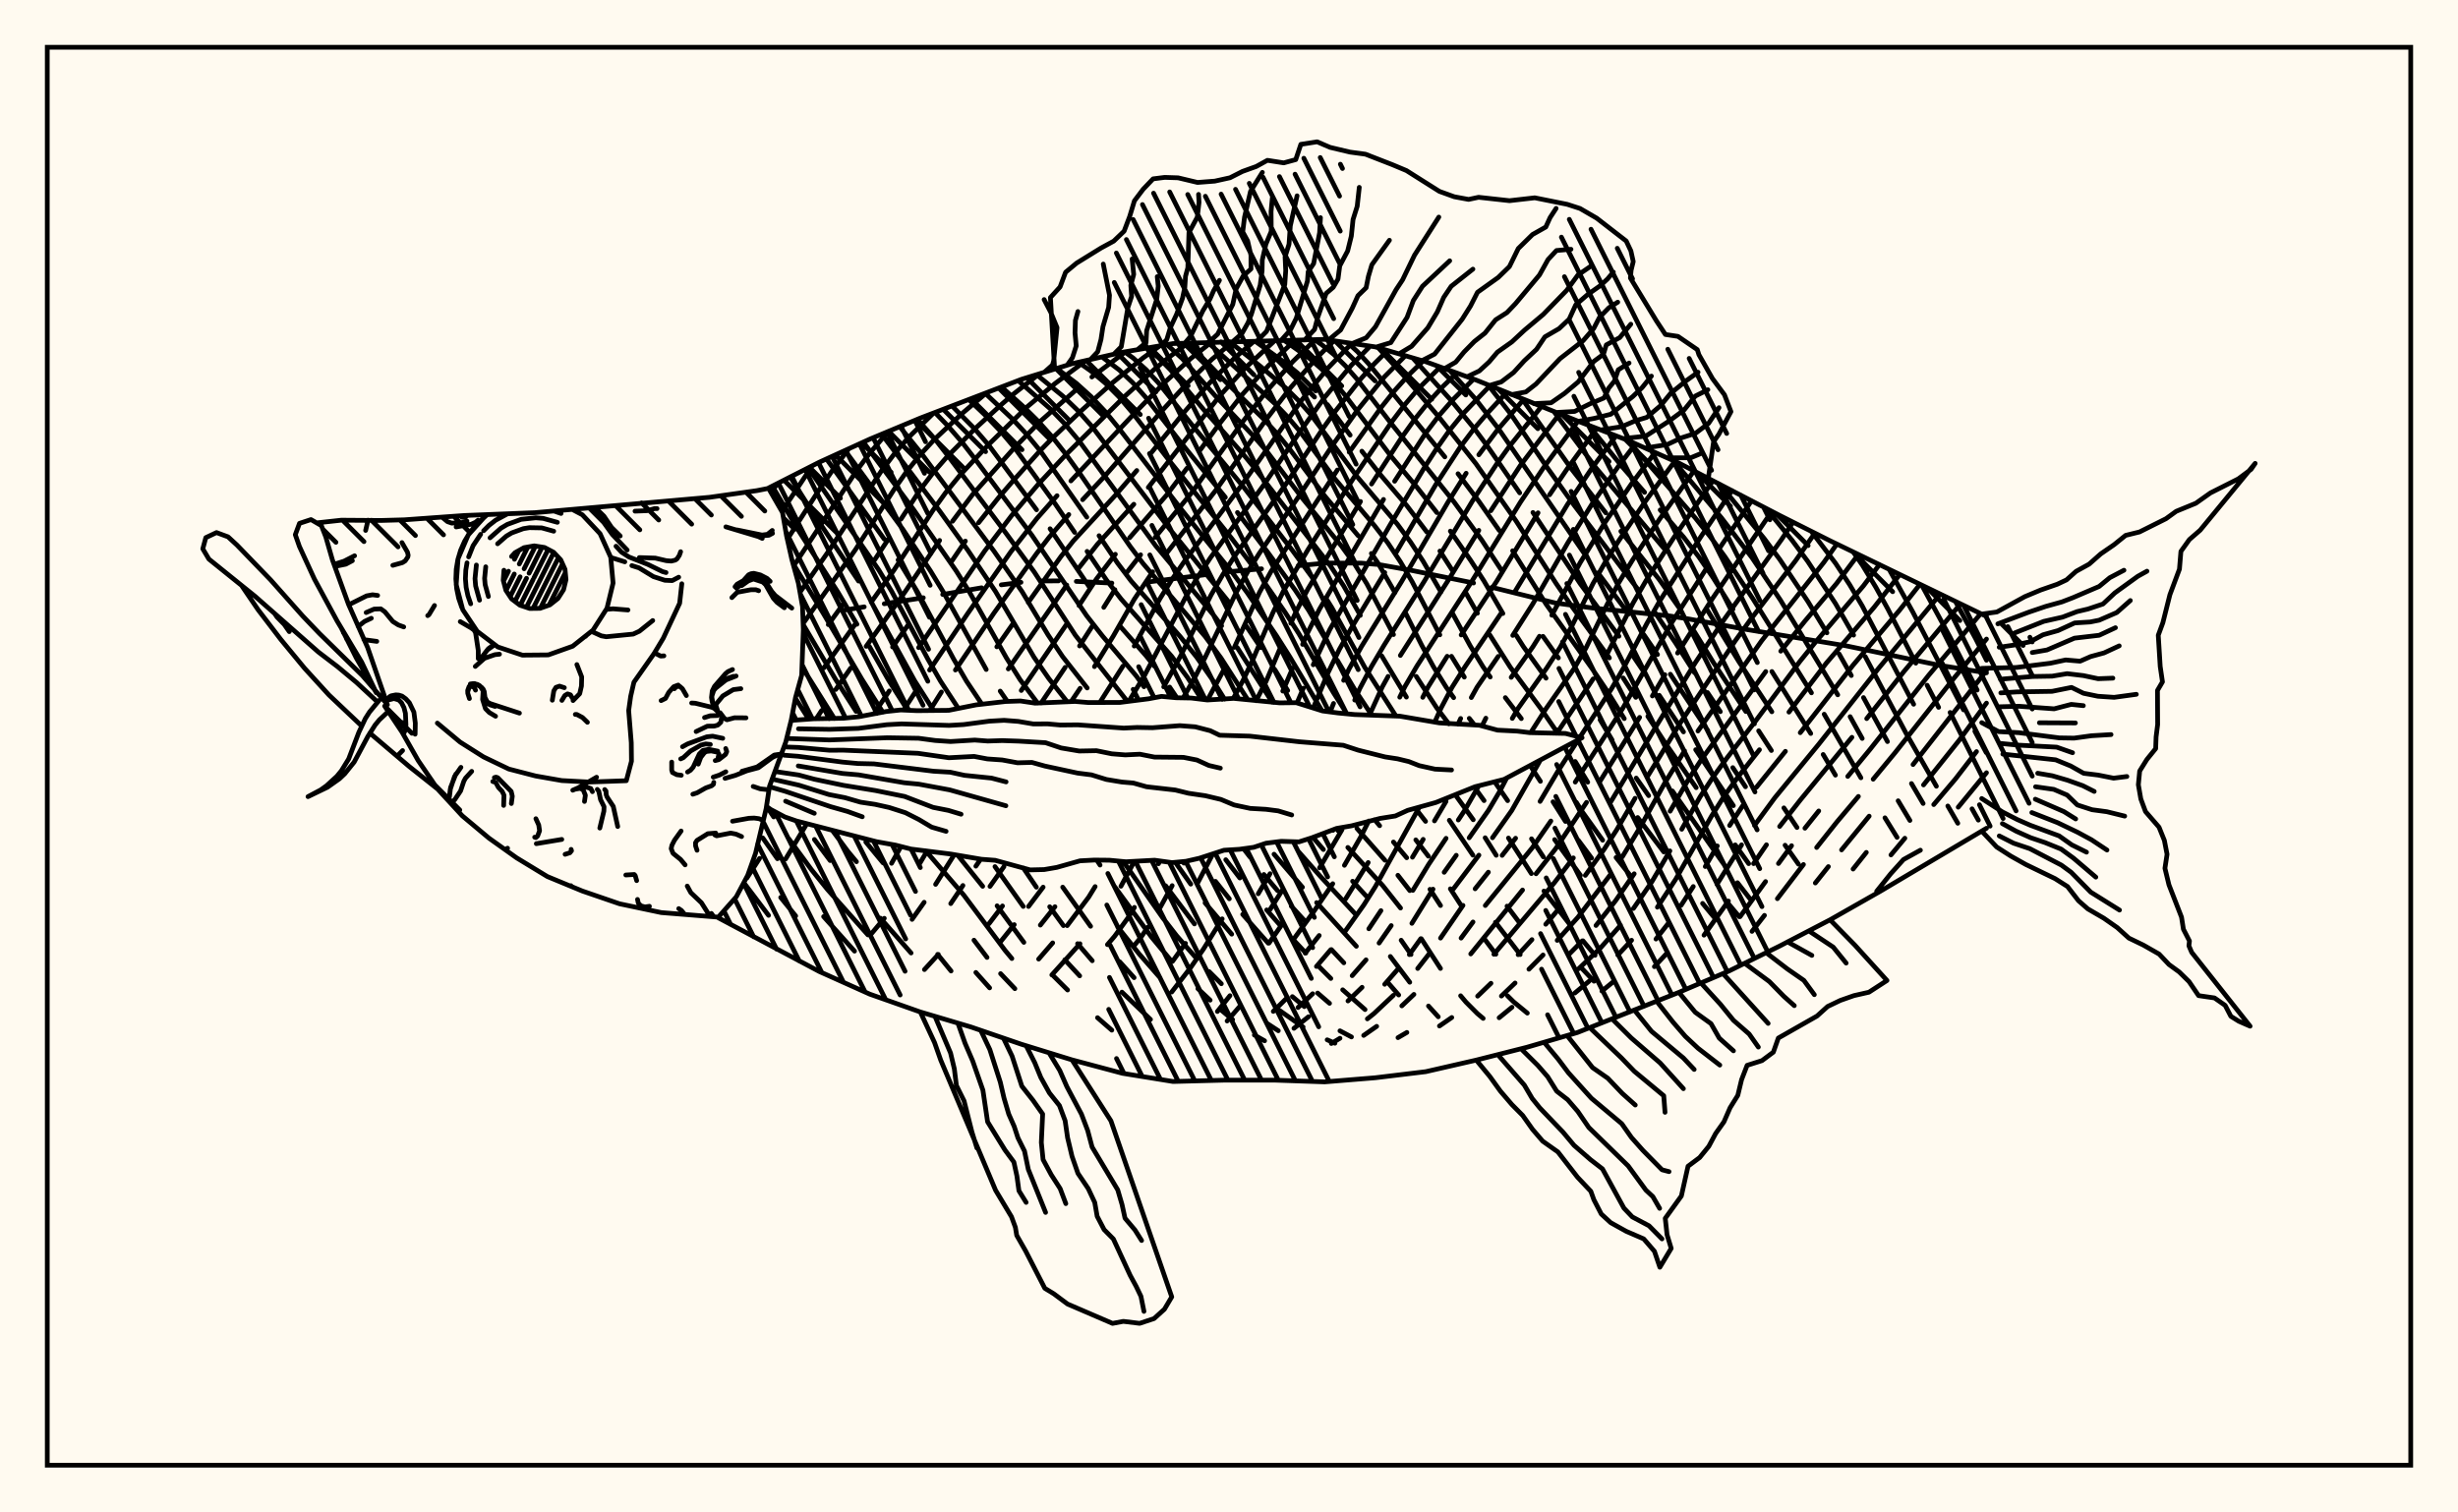 <svg xmlns="http://www.w3.org/2000/svg" width="520" height="320"><rect x="0" y="0" width="520" height="320" fill="floralwhite"/><rect x="10" y="10" width="500" height="300" stroke="black" stroke-width="1" fill="none"/><path stroke="black" stroke-width="1" fill="none" stroke-linecap="round" stroke-linejoin="round" d="
M 162.59 103.25 173.31 97.8 184.01 92.91 194.7 88.45 216.08 80.26 226.78 76.95 237.47 74.53 248.16 72.69 280.24 71.8 290.93 73.39 301.62 76.53 312.31 80.42 333.7 89.06 344.39 93.18 355.08 97.93 376.47 109.04 387.16 114.41 420.25 130.42 
M 420.25 175.24 397.85 188.53 387.16 194.61 376.47 200.17 365.78 205.44 355.08 210 333.7 218.46 323.01 221.58 312.31 224.29 301.62 226.74 290.93 228.03 280.24 228.9 269.54 228.53 258.85 228.54 248.16 228.82 237.47 227.09 226.78 224.24 216.08 220.94 205.39 217.28 194.7 214.11 184.01 210.34 173.31 205.54 151.96 194.18 
M 420.25 142.36 410.35 140.77 390.45 136.62 369.48 133.18 357.37 130.98 353.34 130.34 336.96 128.64 329.09 127.59 315.6 124.26 
M 311.74 123.35 298.75 120.71 291.65 119.44 288.04 119.15 280.49 119.13 274.62 119.69 
M 266.89 120.35 259.25 121.02 
M 255.31 121.56 243.17 123.1 
M 235.22 123.37 227.7 123.01 
M 223.94 122.9 220.05 122.92 
M 215.99 123.21 211.83 123.74 
M 207.67 124.36 199.43 125.77 
M 195.33 126.47 187.07 127.74 
M 182.83 128.4 178.53 129.1 
M 157.35 186.75 162.59 193.67 
M 165.16 189.88 168.33 193.79 
M 161.36 177.28 164.47 181.69 
M 174.24 193.93 180.78 201.24 
M 162.18 170.63 163.68 172.84 
M 166.84 177.41 171.69 184.03 175.06 188.2 183.61 197.8 
M 172.29 177.61 175.62 182.07 
M 186.24 194.25 192.74 201.63 
M 176.06 175.66 179.39 180.15 181.19 182.32 
M 198.36 201.92 201.2 205.44 
M 183.17 178.15 186.83 182.58 
M 206.45 205.75 209.36 209.01 
M 168.27 147.73 171.07 152.12 
M 206.05 198.92 208.81 202.57 
M 211.68 206 214.7 209.18 
M 169.69 141.15 176.52 152.03 
M 195.84 180.01 203.91 189.4 212.61 201.06 214.06 202.8 
M 169.92 132.14 176.69 143.61 181.11 150.52 
M 202.61 180.95 207.89 187.52 
M 210.94 191.65 216.6 199.38 
M 222.66 206.28 225.85 209.46 
M 232.18 215.32 235.21 217.96 
M 167.74 119.17 174.26 129.92 182.35 143.73 186.77 150.69 
M 210.49 183.35 216.47 191.78 
M 225.26 203.07 228.41 206.47 
M 163.39 102.85 169.11 112.54 177.28 125.31 181.29 132.08 
M 183.92 136.78 187.98 143.91 192.01 150.28 
M 216.48 183.62 219.25 187.71 
M 222.07 191.85 224.97 195.84 
M 227.97 199.66 231.07 203.27 
M 237.35 209.91 243.39 215.69 
M 167.18 100.92 171.69 108.07 181.63 122.94 
M 184.35 127.42 193.52 144.07 197.47 150.25 
M 224.82 187.7 230.72 195.98 
M 236.86 203.47 239.92 206.85 
M 170.99 98.98 185.92 120.61 188.64 125.12 196.28 139.42 198.98 144.13 202.75 149.89 
M 236.44 196.12 241.01 201.85 245.42 206.87 
M 174.85 97.1 187.06 114.06 
M 190 118.47 194.1 125.24 201.73 139.41 204.45 144.09 207.72 148.98 
M 232.03 181.98 232.72 183.03 
M 235.78 187.56 243.57 198.21 247.89 203.43 
M 253.42 209.18 256.01 211.61 
M 258.45 213.79 260.77 215.74 
M 265.37 218.99 267.53 220.21 
M 178.76 95.31 190.98 111.96 196.84 120.78 199.56 125.25 208.64 141.65 
M 211.6 146.22 213.11 148.4 
M 237.65 182.28 245.95 194.15 248.93 197.99 253.1 202.75 
M 255.79 205.56 258.38 208.14 
M 267.98 216.48 270.43 218.08 
M 182.64 93.53 193.27 107.81 202.28 120.78 205.05 125.19 212.9 139.18 215.81 143.81 219.51 148.76 
M 246.6 187.41 252.69 195.48 
M 270.67 213.77 275.68 217.3 
M 280.77 220 282.41 220.72 
M 186.52 91.86 198.75 108.07 204.83 116.53 210.6 125.14 218.74 139.04 221.9 143.59 225.75 148.45 
M 248.64 182.44 251.91 187.06 
M 254.94 191.03 260.57 197.65 
M 273.41 210.86 275.94 212.98 
M 283.47 218.1 285.91 219.39 
M 190.33 90.27 195.15 96.23 210.32 116.66 216.22 125.17 221.73 134.34 224.79 138.91 230 145.56 
M 257.14 186.47 260.07 190.16 
M 262.9 193.47 268.3 199.56 
M 278.75 210.11 281.27 212.28 
M 194.07 88.71 197.85 92.97 200.78 96.74 212.84 112.84 218.83 121.06 227.51 134.42 238.51 148.41 
M 259.32 181.9 262.29 185.76 
M 267.97 192.52 270.75 195.68 
M 273.52 198.73 276.26 201.65 
M 278.94 204.42 281.54 207.02 
M 284.05 209.42 288.78 213.6 
M 197.81 87.29 200.49 90.07 203.51 93.55 206.48 97.38 218.3 113.24 229.88 130.26 233.22 134.54 240.41 143.05 242.02 145.3 
M 263.09 179.57 264.46 181.35 
M 267.38 185.02 270.27 188.44 
M 273.17 191.71 276.07 194.88 
M 281.67 200.91 284.29 203.71 
M 201.45 85.93 206.13 90.66 209.18 94.2 219.29 107.86 
M 222.15 111.87 230.52 124.29 
M 237.03 132.58 242.46 138.75 244.17 140.91 
M 247.44 145.37 248.97 147.63 
M 269.53 180.73 275.54 187.72 
M 278.54 190.97 286.94 200.21 
M 293.84 208.15 295.9 210.52 
M 205.02 84.6 208.61 88.02 211.71 91.28 214.69 94.81 223.24 106.61 227.34 112.64 
M 229.98 116.66 234.08 122.72 237.17 126.73 247.84 138.82 251.2 143.3 254.21 147.96 
M 274.71 180.19 279.36 185.45 286.77 193.43 
M 294.13 202.37 298.24 207.82 
M 302.2 212.85 304.27 215.13 
M 208.47 83.25 214.11 88.57 217.15 91.84 220.12 95.45 229.92 109.42 
M 232.51 113.34 236.42 119.13 239.32 122.96 249.64 134.64 253.13 139 256.39 143.65 259.07 147.93 
M 277.76 177.17 279.97 179.74 
M 286.15 186.45 289.05 189.61 
M 296.42 198.93 298.51 201.95 
M 211.91 81.9 216.49 86.02 219.6 89.09 222.66 92.5 225.61 96.26 228.49 100.26 239.07 115.58 241.79 119.19 254.94 134.64 258.31 139.22 263.96 148.02 
M 281.95 175.59 282.01 175.68 
M 285.14 179.3 292.52 187.36 296.29 192.12 
M 300.68 198.61 304.74 204.9 
M 309 210.68 310.13 212.02 312.54 214.44 313.77 215.47 
M 215.4 80.53 222.14 86.45 225.24 89.66 228.24 93.23 244.49 115.47 256.77 130.18 258.44 132.41 
M 261.74 137.01 269.17 148.6 
M 287.06 175.27 292.98 182 
M 295.73 185.19 298.25 188.43 
M 219.3 79.27 224.85 83.8 227.96 86.8 230.96 90.17 247.31 111.75 260.34 127.84 
M 263.55 132.3 266.72 137.02 
M 269.71 141.69 272.42 146.1 
M 290.8 173.42 291.87 174.7 
M 294.79 178.15 297.59 181.48 
M 302.52 188.16 304.75 191.59 
M 318.92 210.69 320.18 211.94 323.11 214.35 
M 223.55 77.95 227.74 81.12 230.83 83.91 233.8 87.06 236.62 90.52 250.1 108.01 260.89 121.39 263.86 125.41 270.03 134.49 272.92 139.06 279.68 150.39 
M 299.52 177.7 302.18 181.15 
M 306.83 188.05 309.1 191.56 
M 313.95 198.53 316.46 201.89 
M 228.15 76.64 230.76 78.48 233.81 81.04 236.71 83.95 239.46 87.18 247.44 97.56 260.52 113.85 264.58 119.2 
M 267.42 123.14 271.89 129.59 274.77 134.05 282.1 146.55 284.95 151.03 
M 299.42 171.01 301.58 173.78 
M 316.37 195.13 321.6 201.96 
M 233.12 75.51 236.8 78.29 239.62 80.96 242.29 83.96 249.98 93.84 259.23 105.22 
M 261.79 108.43 268.27 116.95 274 124.85 276.85 129.13 280.6 135.54 
M 282.91 139.69 286.55 145.81 290.15 151.24 
M 306.61 173.55 311.6 180.93 
M 318.82 191.72 321.52 195.31 
M 237.93 74.45 239.74 75.76 242.46 78.21 245.03 80.96 252.46 90.25 263.05 103.01 273.45 116.51 277.74 122.36 
M 280.47 126.5 281.78 128.6 288.71 141.17 295.32 151.5 
M 307.91 168.21 311.67 173.44 
M 314.19 177.25 316.53 180.96 
M 334.71 204.95 337.22 207.6 
M 242.67 73.63 245.17 75.75 247.63 78.26 254.83 86.89 262.86 95.93 265.53 99.18 281.54 119.85 284.24 123.93 287.78 130.21 
M 292.3 138.76 297.53 147.49 
M 311.89 166.52 313.96 169.39 
M 319.12 177.31 323.97 184.83 
M 326.63 188.52 332.2 195.72 
M 334.88 199.05 337.44 202.12 
M 246.88 72.91 250.11 75.87 257.12 83.78 265.19 92.27 267.9 95.37 275.45 105.33 283.81 115.55 286.61 119.41 289.16 123.52 294.8 134.26 
M 299.62 143.12 303.95 149.78 306.51 153.15 
M 316.2 165.42 318.95 169.4 
M 324 177.47 326.5 181.3 
M 251.18 72.58 252.5 73.74 259.39 80.88 267.45 88.78 270.16 91.72 272.74 94.89 280.25 104.93 287.34 113.36 
M 290.12 117.1 291.47 119.06 295.12 125.39 
M 297.38 129.77 300.77 136.52 303.24 141.04 305.96 145.42 307.53 147.61 
M 310.83 151.99 311.93 153.38 
M 328.89 177.64 334.35 185.19 
M 255.52 72.42 269.72 85.41 272.39 88.19 274.96 91.22 282.36 101.26 290.79 111.22 293.59 114.85 296.25 118.84 298.75 123.09 304.6 134.32 
M 307.07 138.86 309.78 143.26 
M 323.7 161.96 325.88 165.31 
M 328.55 169.64 331.18 173.8 
M 333.89 177.77 336.71 181.56 
M 260.11 72.28 266.75 77.59 272.06 82.13 274.68 84.73 277.23 87.62 287.15 100.91 295.61 110.89 298.38 114.65 301.06 118.73 304.85 125.26 
M 307.29 129.78 311.02 136.62 313.74 141.08 315.26 143.24 
M 318.46 147.6 321.84 152.04 
M 333.47 169.74 334.81 171.86 339.05 177.77 
M 341.89 181.43 344.7 184.99 
M 265.55 72.21 271.9 76.78 274.51 78.93 278.34 82.72 
M 280.81 85.59 285.63 92.06 
M 288.11 95.46 292.03 100.45 297.63 107 301.84 112.55 
M 304.62 116.59 307.34 120.83 
M 309.98 125.22 312.55 129.75 
M 315.17 134.33 319.5 141.15 325.99 149.94 329.57 155.15 
M 333.24 161.11 335.89 165.49 
M 271.77 72.09 277.07 75.86 279.6 78.09 282.07 80.65 284.48 83.53 294.28 96.54 299.72 103.04 303.97 108.45 
M 306.83 112.37 311.14 118.59 313.94 122.92 317.94 129.8 
M 320.78 134.45 322.26 136.78 327.07 143.49 
M 346.46 172.97 351.99 180.26 
M 360.19 191.14 362.88 194.38 
M 278.09 71.87 279.69 72.98 282.19 75.02 284.62 77.4 287 80.13 294.17 89.42 307.6 106.19 313.49 114.29 317.74 120.79 
M 326.43 134.64 329.68 139.2 
M 338.51 152.29 341.06 156.58 
M 346.15 164.62 348.78 168.34 
M 365.21 190.68 367.95 193.96 
M 285.13 72.53 287.19 74.42 289.54 76.97 305.66 96.67 
M 308.45 100.23 312.81 106 317.17 112.23 
M 320 116.53 327.1 127.85 336.84 141.5 339.71 145.76 343.62 152.04 
M 353.8 167.35 364.79 183 
M 367.57 186.76 370.34 190.32 
M 291.57 73.57 296.94 79.46 304.22 88.01 312.23 98.1 320.76 110.27 329.19 123.43 332.31 127.99 340.47 139.2 
M 343.39 143.44 346.06 147.55 
M 348.61 151.56 352.37 157.33 358.84 166.65 
M 367.1 178.76 369.94 182.73 
M 298.86 75.72 306.9 84.62 311.95 90.74 314.62 94.33 321.5 104.28 
M 324.3 108.43 334.3 123.49 342.49 134.61 
M 345.57 138.91 348.38 143.07 
M 351.02 147.11 356.15 154.85 
M 358.73 158.62 366.7 170.46 
M 306.68 78.37 312.07 84.33 317.07 90.79 335.03 116.92 
M 338.05 121.2 344.57 129.91 
M 347.73 134.24 350.65 138.49 
M 353.37 142.65 361.3 154.57 
M 366.58 162.41 369.27 166.46 
M 377.64 178.83 380.47 182.83 
M 314.79 81.43 319.55 87.52 327.3 98.91 332.9 106.74 346.88 125.19 
M 350.06 129.51 354.44 135.98 358.5 142.35 
M 361.22 146.52 363.94 150.57 
M 377.39 170.93 380.16 175.08 
M 322.02 84.4 332.35 99.08 339.72 108.52 
M 342.9 112.4 351.04 122.64 355.6 129.13 
M 358.38 133.52 362.43 140.1 369.34 150.54 
M 372.05 154.63 374.74 158.79 
M 328.74 87.09 337.59 98.94 352.01 116.02 
M 361.1 128.93 367.88 140.01 374.84 150.59 
M 336.07 89.97 343.13 98.69 347.92 104.17 
M 351.22 107.89 356.21 113.68 359.4 117.83 362.39 122.18 366.61 128.9 
M 374.85 142.08 383.07 155.19 
M 385.7 159.63 388.29 164 
M 344.41 93.19 358.64 109.57 361.83 113.57 364.94 117.82 370.88 126.75 383.22 146.59 
M 385.92 151.11 393.68 164.56 
M 398.77 173.03 401.33 177.17 
M 354.01 97.46 364.19 109.57 370.65 118 376.66 126.97 388.78 147.01 
M 391.4 151.63 393.96 156.24 
M 401.56 169.43 404.05 173.59 
M 363.81 102.44 373.2 113.91 376.5 118.34 382.49 127.29 386.49 133.89 
M 389.07 138.35 391.65 142.93 
M 394.23 147.59 399.3 156.9 
M 404.38 165.78 406.85 170 
M 373.6 107.54 379.08 114.26 382.42 118.75 388.3 127.69 392.14 134.38 
M 394.6 138.92 403.32 155.3 409.65 166.35 
M 412.07 170.53 414.18 174.18 
M 383.19 112.42 388.32 119.18 391.29 123.69 393.96 128.19 404.84 149 
M 417.19 171.13 418.53 173.52 
M 392.04 116.76 394.05 119.65 396.84 124.24 399.37 128.82 405.3 140.31 
M 407.69 144.98 410.12 149.66 
M 399.65 120.45 404.67 129.5 415.4 150.19 
M 417.79 154.72 420.19 159.23 
M 406.58 123.85 412.48 134.7 418.27 146 
M 413.69 127.27 417.97 135.15 420.25 139.69 
M 164.43 102.32 163.14 104.26 
M 171.83 98.56 165.41 108.2 
M 179.58 94.93 175.97 99.71 173.19 103.79 166.56 114.1 
M 187.94 91.27 184 95.87 181.2 99.61 168.29 119.15 
M 197.5 87.4 192.18 92.57 189.27 95.94 186.48 99.61 175.28 116.63 169.24 125.3 
M 208.61 83.19 203.52 87.5 197.69 92.96 194.68 96.2 191.81 99.76 189.13 103.58 180.93 116.35 169.91 131.91 
M 219.9 79.08 214.51 83.29 211.8 85.63 206.29 90.68 200.31 96.69 197.33 100.11 194.54 103.8 190.61 109.84 
M 187.93 114.07 185.04 118.44 
M 178.59 127.52 175.23 132.15 
M 229.73 76.28 223.21 81.14 217.28 86.09 209.02 94.18 202.99 100.65 200.09 104.19 197.35 108 189.12 120.63 184.3 127.41 
M 180.93 132.06 174.31 141.29 
M 238.15 74.41 230.99 79.76 
M 227.67 82.47 220.08 89.14 214.55 94.79 205.72 104.68 201.51 110.29 
M 198.78 114.34 191.48 125.2 183.24 136.75 
M 179.96 141.36 176.82 145.87 
M 173.82 150.33 172.66 152.08 
M 245.38 73.17 241.81 75.74 235.32 81.01 228.8 86.85 222.82 92.52 219.97 95.43 214.2 101.87 211.31 105.22 207.03 110.59 
M 204.23 114.48 201.41 118.64 
M 192.11 132.23 188.83 136.89 
M 160.69 181.62 158 185.79 
M 251.29 72.58 247.05 75.79 244.13 78.21 237.85 83.95 225.46 96.24 219.62 102.49 213.96 109.15 208.3 116.6 194.34 137.02 
M 188.13 146.19 185.13 150.64 
M 170.7 174.27 166.2 181.74 
M 256.25 72.4 251.84 75.92 246.33 80.97 240.25 87.19 226.55 101.75 
M 223.62 104.88 219.38 109.67 213.81 116.79 204.71 129.82 196.66 141.77 
M 193.68 146.35 191.15 150.24 
M 260.87 72.27 256.42 75.99 251.22 81.03 245.59 87.17 233.54 100.93 229.04 105.72 
M 226.11 108.86 221.95 113.67 219.28 117.14 210.27 129.72 202.12 141.76 
M 199.16 146.41 196.74 150.27 
M 265.28 72.22 261.09 75.83 255.9 81.02 250.64 87.07 243.44 95.94 
M 240.49 99.55 236 104.75 227.09 114.42 224.45 117.74 217.52 127.47 
M 214.24 132.05 210.88 136.85 
M 185.32 178.05 185.21 178.25 
M 269.59 72.16 263.27 78.02 258.07 83.72 242.93 103.12 
M 239.87 106.69 232.19 115.12 228.21 120.18 
M 225.68 123.78 213.31 141.53 
M 190.61 179.1 188.61 182.66 
M 273.91 72.01 268.35 77.36 262.94 83.33 257.85 89.82 253.87 95.26 
M 251.11 99.06 246.8 104.75 238.97 113.78 
M 235.96 117.27 231.94 122.52 228.26 128.12 
M 225.54 132.22 216.05 146.09 
M 196.13 180.06 194.45 182.9 
M 187.08 194.29 184.13 197.82 
M 278.24 71.87 273.51 76.49 268 82.72 262.84 89.31 252.05 104.31 244.38 113.69 
M 241.3 117.38 238.43 121.06 
M 235.86 124.75 233.51 128.5 
M 231.1 132.44 228.39 136.67 
M 225.34 141.2 220.25 148.75 
M 201.88 180.82 197.93 187.11 
M 195.51 190.9 192.95 194.52 
M 282.21 72.09 278.68 75.58 273.06 81.98 267.88 88.73 257.22 103.71 246.74 117.12 
M 243.85 120.98 239.96 126.79 235.52 134.58 231.54 141.04 
M 228.5 145.63 226.61 148.43 
M 207.47 181.77 206.45 183.26 
M 203.71 187.35 201.13 191.18 
M 285.97 72.65 280.9 77.9 275.39 84.64 262.34 103.1 250.69 118.59 247.91 122.62 245.39 126.67 239.95 136.69 
M 237.56 140.94 232.69 148.6 
M 212.39 183.36 209.43 187.54 
M 198.51 201.93 195.57 205.14 
M 289.87 73.23 285.89 77.27 280.29 84 275.1 91.21 267.39 102.55 256.08 118 253.35 122.12 250.83 126.34 242.06 143.04 238.81 148.37 
M 212.08 191.68 209.23 195.43 
M 293.56 74.16 290.8 76.9 287.97 80.05 282.44 87.07 279.81 90.76 272.27 102.08 261.33 117.46 258.69 121.58 256.2 125.9 249.71 138.87 246.19 145.33 
M 220.68 187.7 217.59 191.79 
M 214.57 195.63 211.69 199.22 
M 297.31 75.26 292.9 79.71 287.27 86.65 281.96 94.12 274.49 105.42 266.4 117.09 263.83 121.19 261.43 125.53 254.96 139.08 252.74 143.39 250.3 147.66 
M 223.18 191.84 220.09 195.73 
M 301.06 76.37 297.95 79.4 295.02 82.66 292.17 86.23 285.43 95.67 
M 282.92 99.44 268.89 120.91 266.46 125.31 261.14 136.96 
M 259 141.52 255.45 148.1 
M 231.68 187.58 230.3 189.83 225.77 195.84 
M 222.7 199.49 219.73 202.92 
M 304.69 77.65 300.08 82.22 297.15 85.66 294.32 89.4 286.47 100.96 276.76 116.2 271.53 125.03 269.23 129.76 265.11 139.42 262.93 144.05 260.91 147.77 
M 239.68 182.79 237.14 187.51 
M 228.47 199.67 222.52 206.27 
M 308.2 78.92 305.21 81.81 302.21 85.07 299.31 88.68 296.52 92.58 290.15 102.41 
M 287.82 106.1 276.69 124.62 274.19 129.39 273.08 131.87 
M 270.95 136.84 267.85 144.15 265.73 148.25 
M 245.39 182.16 245.08 182.75 
M 239.99 191.98 238.66 194.15 235.8 198.09 234.28 199.86 
M 311.75 80.21 307.34 84.59 304.37 87.99 301.52 91.76 295.04 101.82 
M 292.69 105.67 279.14 128.89 276.67 133.81 275.58 136.34 
M 273.47 141.35 271.38 146.22 
M 250.63 182.25 250.45 182.61 
M 247.98 187.38 245.46 191.96 
M 242.81 196.19 241.45 198.2 239.99 200 
M 315.21 81.61 309.52 87.53 306.62 91.09 303.86 95.01 301.23 99.09 294.12 110.99 281.34 133.17 277.82 140.65 
M 275.72 145.61 274.39 148.73 
M 256.58 180.67 253.28 186.99 
M 318.72 83.05 314.69 87.38 311.81 90.75 309 94.47 303.73 102.56 295.42 116.81 
M 292.95 121.13 286.05 132.59 283.35 137.39 280.97 142.3 277.86 149.68 
M 250.79 199.59 248.05 203.41 
M 322.33 84.53 316.93 90.79 312.85 96.22 
M 310.17 100.13 306.31 106.27 296.45 123.14 288.01 136.82 285.39 141.55 284.25 143.95 
M 282.12 148.83 281.39 150.63 
M 258.56 194.41 254.61 200.78 251.91 204.68 247.88 209.89 
M 326.08 86.03 319.25 94.53 316.64 98.16 311.48 106.03 301.27 123.05 292.8 136.52 290.11 141.07 287.67 145.68 286.6 148.12 
M 268.68 184.85 266.18 189.1 
M 329.93 87.56 321.64 98.48 315.39 108.06 
M 312.85 112.21 306.23 123.01 296.25 138.68 
M 293.66 143.11 292.43 145.33 289.75 151.23 
M 271.3 188.31 268.7 192.41 
M 333.82 89.11 326.6 98.86 321.64 106.27 311.4 122.95 299.74 140.95 297.22 145.26 296.12 147.51 
M 283.9 175.56 279.16 183.62 
M 271.2 195.61 268.46 199.54 
M 260.2 210.66 257.54 214.01 
M 337.79 90.64 331.63 99.07 327.82 104.69 
M 325.38 108.5 316.65 122.95 309.12 134.34 
M 306.16 138.85 302.11 145.35 300.99 147.54 
M 289.56 173.71 287.81 177.17 284.42 183.08 
M 281.95 186.97 277.94 192.85 273.68 198.71 
M 262.31 212.89 259.6 216.02 
M 341.88 92.21 336.83 98.97 331.6 106.74 320.39 125.33 
M 317.54 129.79 309.91 141.1 307.18 145.43 304.87 149.79 303.52 152.78 
M 289.45 182.49 284.66 190.2 
M 279.08 197.93 276.12 201.67 
M 346.01 93.9 342.33 98.73 336.79 106.66 331.7 114.81 324.29 127.74 320.03 134.44 
M 316.95 138.88 312.48 145.39 311.26 147.59 
M 309.01 152.01 308.45 153.22 
M 300.27 170.77 290.96 187.59 288.54 191.44 284.45 197.21 
M 281.53 200.93 278.5 204.48 
M 272.37 211.02 269.37 213.99 
M 350.14 95.73 345.14 102.39 339.55 110.52 334.28 119.07 328.29 130.17 
M 325.68 134.62 324.29 136.84 319.7 143.31 
M 314.34 151.95 313.52 153.59 
M 305.91 169.57 303.47 173.68 
M 301.08 177.59 298.81 181.37 
M 292.14 192.67 289.58 196.51 
M 277.7 210.25 274.6 213.17 
M 354.3 97.59 348.07 106.09 342.4 114.49 339.61 118.92 337.02 123.45 332.49 132.54 330.03 137 327.2 141.36 321.19 149.82 319.93 152 
M 312.83 166.27 309.82 171.51 308.51 173.49 
M 305.92 177.37 302.21 182.92 298.9 188.38 
M 294.32 195.83 291.75 199.53 
M 288.99 203.08 286.06 206.43 
M 276.82 215.12 273.74 217.57 
M 358.36 99.63 351.08 109.86 345.3 118.6 342.5 123.21 340 127.88 335.53 137.07 332.99 141.48 327.05 149.96 323.82 155.02 
M 318.75 164.6 317.35 167.3 314.9 171.44 310.81 177.26 
M 308.08 180.96 305.52 184.56 
M 303.16 188.13 298.69 195.36 
M 288.15 208.89 285.17 211.78 
M 362.38 101.71 354.08 113.78 348.24 122.83 345.5 127.56 339.56 139.23 
M 337.04 143.64 329.34 155.14 
M 325.89 160.79 319.82 171.48 315.74 177.25 
M 312.87 180.93 307.49 188.05 
M 300.57 198.6 298.15 201.97 
M 295.61 205.18 292.94 208.25 
M 366.42 103.79 359.8 113.59 351.13 127.15 348.4 131.92 343.49 141.28 340.93 145.72 334.24 155.97 
M 333.86 156.54 329.54 163.24 325.81 169.56 
M 320.63 177.35 317.78 180.98 
M 314.87 184.53 312.07 188.05 
M 309.5 191.56 304.75 198.48 
M 302.36 201.78 299.92 204.91 
M 294.77 210.59 290.69 214.43 289.27 215.57 
M 283.48 219.67 281.65 220.78 
M 370.55 105.95 363.97 115.7 
M 361.17 120 353.81 131.51 343.27 149.91 333.25 165.47 
M 328.09 173.71 324.16 179.37 314.22 191.59 
M 311.62 195.07 309.1 198.48 
M 299.12 210.39 296.56 212.82 
M 291.24 217.15 288.49 219.07 
M 374.83 108.19 362.27 126.65 354.9 138.17 
M 352.21 142.75 349.57 147.25 
M 346.87 151.78 338.39 165.46 
M 335.64 169.76 329.11 179.56 324.96 184.87 
M 322.1 188.31 311.14 201.83 
M 379.33 110.48 376.91 114.12 364.69 131.15 358.67 140.18 350.48 153.47 340.8 169.59 
M 332.85 181.51 328.78 186.83 316.04 201.9 
M 297.63 218.44 295.75 219.54 
M 383.94 112.79 379.91 118.57 370.28 131.16 367.08 135.61 355.49 152.92 348.58 164.21 
M 345.9 168.9 341.97 175.65 339.36 179.69 335.38 185.21 
M 329.87 192.19 327.01 195.55 
M 324.09 198.8 321.17 201.98 
M 315.42 208.04 312.6 210.76 
M 307.13 215.28 304.52 217.08 
M 388.6 115.1 385.83 119 372.68 135.58 359.21 154.66 
M 356.38 158.86 352.25 165.56 347.04 174.93 343.2 181.3 
M 340.59 185.17 333.81 194.08 329.43 198.96 
M 326.44 202.05 323.45 205.06 
M 320.52 207.98 317.63 210.74 
M 393.15 117.3 388.52 123.47 381.77 131.49 376.73 137.77 
M 373.55 142.09 360.08 160.5 357.29 164.75 353.32 171.63 
M 345.72 184.87 341.78 190.57 337.64 195.81 
M 334.74 199.06 331.74 202.1 
M 319.87 213.11 317.15 215.33 
M 397.61 119.44 394.21 123.96 384.08 135.85 380.74 139.98 371.38 152.58 365.31 160.41 362.41 164.4 359.65 168.61 355.78 175.45 
M 353.27 180.03 349.5 186.49 345.56 192.21 
M 342.83 195.76 338.51 200.65 333.98 204.96 
M 401.91 121.55 396.49 128.47 386.39 140.27 378.46 150.66 
M 372.22 158.63 367.67 164.4 364.78 168.4 362.08 172.67 354.51 186.01 350.63 191.94 
M 345.17 198.94 342.25 202.06 
M 336.18 207.6 333.17 210.1 
M 406.17 123.64 401.83 129.14 391.98 140.78 380.85 155.02 
M 377.71 158.96 371.57 166.58 
M 368.66 170.5 365.91 174.65 
M 363.3 178.98 360.76 183.34 
M 358.22 187.57 355.64 191.55 
M 353.02 195.25 350.33 198.68 
M 341.51 207.54 338.89 209.69 
M 410.45 125.72 397.41 141.42 384.77 157.45 375.46 168.8 371.16 174.65 
M 368.44 178.75 363.22 187.11 
M 352.79 201.52 349.99 204.52 
M 414.75 127.78 402.74 142.13 394.91 152.04 
M 391.78 156 380.87 169.26 376.49 174.86 
M 373.7 178.74 370.98 182.72 
M 365.65 190.64 360.49 197.86 
M 419.03 129.83 408.05 142.83 395.6 158.57 390.9 164.27 
M 384.76 171.58 381.84 175.23 
M 379.01 178.93 376.24 182.7 
M 373.51 186.52 368.11 193.95 
M 420.25 135.21 413.41 143.44 400.93 159.23 396.28 164.86 
M 393.15 168.51 388.6 173.91 384.32 179.31 
M 381.53 182.91 376.01 190.14 
M 373.28 193.67 370.64 197.06 
M 420.25 141.87 404.71 161.76 
M 395.43 172.68 389.59 179.82 
M 386.8 183.35 384.04 186.82 
M 420.25 148.76 414.5 156.59 406.93 166.07 
M 394.83 180.35 392.03 183.87 
M 418.14 159.02 413.7 164.79 409.09 170.23 
M 402.98 177.35 400.04 180.88 
M 420.25 163.49 414.27 170.78 
M 216.08 80.26 216.08 80.26 
M 223.11 78.09 222.22 62.95 224.26 60.71 225.43 57.6 227.77 55.66 232.92 52.48 235.62 51.01 237.81 48.91 238.99 45.79 239.99 42.49 241.84 40.04 243.94 37.84 246.39 37.53 249.23 37.62 253.34 38.6 256.99 38.32 260.21 37.61 262.85 36.27 265.77 35.22 268.13 33.92 271.58 34.46 274.12 33.77 275.2 30.54 278.64 30 281.38 31.18 285.59 32.18 288.86 32.62 294.56 34.84 297.54 36.09 304.51 40.49 307.66 41.63 310.69 42.19 312.8 41.74 319.34 42.46 324.69 41.85 331.55 43.23 334.26 44.11 337.78 46.15 344.03 50.99 345.02 53.08 345.52 55.34 345.07 57.18 344.92 58.83 350.41 67.87 352.32 70.77 354.98 71.17 359.07 73.97 359.41 75.04 362.27 80.08 364.82 83.53 366.19 87.1 363.62 91.89 362.52 93.45 361.4 101.2 
M 355.09 97.94 355.08 97.93 
M 220.93 78.76 222.66 77.22 222.91 76.35 223.62 69.31 222.3 66.1 220.89 63.38 
M 225.77 77.26 226.87 75.69 227.68 73.18 227.42 70.41 227.51 67.79 228.04 65.91 
M 230.7 76.06 232.23 74.42 232.92 71.82 233.33 69.13 234.54 65.03 234.72 62.46 233.4 55.87 
M 235.64 74.94 237.21 73.36 238.6 65.1 239.4 62.69 239.23 60.36 239.84 58.05 239.51 54.79 
M 240.62 73.99 242.45 72.49 242.58 69.96 244.71 63.35 245.03 60.54 244.82 58.53 
M 245.62 73.13 246.83 71.87 247.61 69.27 248.9 66.53 250.16 63.11 250.65 60.83 250.8 58.45 251.29 56.66 251.53 49.21 253.29 45.95 253.66 42.81 253.56 41.13 
M 250.66 72.6 251.88 71.15 254.46 65.78 255.96 63.29 256.74 61.53 257.98 59.31 
M 255.73 72.41 257.59 70.71 260.8 64.4 261.52 61.09 263.01 58.38 264.65 56.9 264.64 53.99 263.94 50.97 262.9 49.05 263.29 45.92 264.55 40.49 267.06 36.47 
M 260.8 72.27 262.74 70.57 264.02 68.29 264.75 66.43 266.6 60.33 267 57.32 267.04 55.01 267.8 51.68 268.94 48.95 268.9 44.74 269.18 41.78 
M 265.87 72.21 267.94 70.12 271.8 60.2 272 57.24 271.86 54.33 272.7 51.66 272.97 47.79 274.4 41.43 
M 270.94 72.11 273 69.8 274.23 67.33 276.6 59.44 276.75 57.48 277.91 55.76 279.17 49.22 279.35 46.05 
M 276 71.94 278.1 69.71 278.74 67.25 280.55 62.08 282.05 60.79 283.06 59.05 283.43 56.25 285.1 53.1 285.88 49.95 286.24 46.45 287.12 43.65 287.56 39.64 
M 281.07 71.92 283.61 69.82 286.08 65.2 287.28 62.56 289.01 60.88 289.49 58.48 290.22 56.02 293.94 50.83 
M 286.09 72.67 289.02 71.47 290.99 69.13 295.34 61.3 296.72 59.21 299.24 54 304.39 45.93 
M 291.1 73.44 294.23 72.49 297.67 67.15 299 63.58 300.93 60.57 306.69 55.18 
M 295.97 74.87 298.63 73.27 302.06 69.36 304.08 65.98 305.43 62.91 307 60.58 311.6 56.94 
M 300.83 76.3 303.5 74.92 309.33 67.54 311.09 64.75 312.57 61.84 316.96 58.7 319.32 56.41 321.2 52.58 324.21 49.62 327.02 48.03 327.92 46.05 329.2 44.09 
M 305.61 77.98 307.96 76.62 309.72 74.48 311.9 72.26 314.15 70.48 316.4 67.67 318.8 66.14 320.62 64.23 325.68 58.18 327.49 54.92 329.28 53 332.35 52.74 
M 310.38 79.71 312.96 78.48 315.02 76.58 316.79 74.5 319.84 72.34 322.51 69.86 326.5 66.51 331.45 61.42 333.8 58.2 336.56 56.31 
M 315.1 81.56 317.59 80.81 320.22 78.8 322.46 76.34 325.05 73.92 326.83 71.27 329.83 69.53 331.97 67.52 333.35 64.5 335.87 62.33 338.56 60.43 340.07 59.03 341.31 57.57 
M 319.79 83.49 322.8 82.93 324.94 81.25 330.02 75.89 334.92 72.08 337.16 69.49 338.37 67.16 340.35 65.13 342.24 63.93 
M 324.49 85.4 328.14 85.22 330.99 83.23 333.88 80.8 337.16 76.48 339.21 74.96 339.82 72.97 342.66 71.43 345 68.59 
M 329.2 87.27 333.12 87.05 336.34 85.45 339.33 84.2 340.35 82.09 341.51 80.68 342.35 78.24 344.64 76.81 
M 333.91 89.15 337.36 88.5 340.78 87.64 345.42 83.9 347.38 82.03 349.36 79.57 
M 338.64 90.97 343.06 90.28 345.96 89.03 348.37 88.31 351.32 85.81 353.41 83.24 356.69 80.58 359.23 78.75 
M 343.38 92.79 348.15 92.28 353.07 89.11 356.29 86.73 358.65 83.8 361.31 82.46 
M 348.03 94.8 352.67 94.07 355.82 92.6 358.69 91.68 361.46 89.57 363.66 86.26 
M 352.66 96.86 357.7 96.85 360.1 95.85 
M 167.38 152.42 172.12 152.08 178.49 151.96 181.72 151.64 187.46 150.54 190.56 150.21 194 150.36 200.71 150.29 206.51 149.13 212.71 148.42 215.88 148.31 218.97 148.77 227.44 148.41 230.25 148.64 236.92 148.62 242.99 147.85 245.72 147.34 248.81 147.63 252.02 147.69 255.41 148.1 260.99 147.76 270.72 148.71 274.21 148.67 279.79 150.42 283.09 150.85 286.55 151.18 296.17 151.53 304.5 152.95 313 153.45 316.8 154.48 320.98 154.69 323.62 155.01 331.19 155.18 334.7 156.09 318.19 164.9 312.03 166.46 303.76 169.79 297.8 171.45 295.2 172.64 291.95 173.16 285.94 174.72 282.76 175.27 277.53 177.25 274.79 178.12 271.06 178 267.85 178.4 265.23 179.27 262.19 179.69 258.93 179.89 253.71 181.59 250.89 182.23 247.95 182.51 244.25 182 238.19 182.33 234.67 182 231.48 181.97 228.49 182.13 223.57 183.52 220.89 183.98 217.93 184.05 210.53 182.02 207.63 181.8 201.17 180.7 192.73 179.64 189.47 178.81 185.42 178.08 168.5 173.7 166.05 172.85 163.06 171.27 162.15 170.61 
M 168.92 154.2 175.55 154.31 181.58 154.11 187.6 153.33 190.73 153.16 200.8 153.48 203.88 153.3 209.3 152.58 212.41 152.4 215.41 152.63 218.58 153.17 221.67 153.16 224.34 153.4 227.99 153.36 237.73 154.05 240.56 153.91 243.81 153.97 249.59 153.53 252.87 153.78 256.03 154.6 258.02 155.56 264.41 155.75 274.86 156.94 284.17 157.68 287.34 158.72 293.04 160.15 295.65 160.55 298.05 161.13 300.24 161.99 303.58 162.73 307.08 162.91 
M 166.42 156.24 175.47 156.56 187.75 156.09 194.32 156.2 197.86 156.67 201.1 156.89 206.21 156.58 208.95 156.79 212.03 156.69 215.53 156.81 221.19 157.14 224.48 158.25 228.32 158.9 231.96 158.83 235.2 159.49 238.06 159.72 241.14 159.57 244.23 160.18 250.37 160.24 253.21 160.8 255.73 161.95 258.17 162.52 
M 165.86 158.03 168.88 158.14 175.44 158.73 178.46 158.72 194.19 159.38 200.74 160.32 206.08 160.04 208.88 160.57 212.02 160.79 215.27 161.39 218.3 161.31 221.06 162.08 227.98 163.57 230.9 163.94 234.07 164.92 237.33 165.46 239.77 165.67 242.55 166.46 248.64 167.15 251.44 167.84 255 168.36 258.28 169.14 261.08 170.31 264.5 171.04 267.81 171.23 270.39 171.56 273.27 172.43 
M 165.87 159.78 168.85 160.01 178.25 161.24 181.49 161.54 184.89 161.62 197.48 163.17 201.04 163.38 204.03 164.04 209.77 164.63 212.84 165.43 
M 168.88 162.05 178.22 163.64 181.64 163.94 191.29 165.61 194.39 165.91 200.94 167.13 212.8 170.48 
M 163.95 163.23 168.97 163.97 172.3 164.87 178.45 166.16 185.21 167.26 191.38 168.51 197.4 170.82 200.64 171.46 203.32 172.27 
M 163.36 164.84 168.99 166.12 175.38 168.11 178.76 168.77 182.04 169.72 185.12 170.18 188.13 170.85 191.55 171.95 194.37 173.38 197.09 175 200.15 175.89 
M 163.08 166.54 166.08 167.41 175.75 170.68 179.28 171.68 182.42 172.81 
M 166.2 169.51 172.27 172.08 
M 226.78 224.24 235.02 237.14 247.89 274.39 246.34 277 244.15 278.98 241.1 279.99 237.65 279.57 235.36 280 225.84 275.9 222.93 273.73 221.03 272.57 216.99 264.7 215.09 261.37 214.81 259.68 213.98 257.43 210.62 251.83 199.01 224.28 197.71 220.59 194.7 214.11 
M 221.93 222.75 224.2 226.49 225.7 229.91 228.78 235.71 230.1 239.18 231.04 242.69 236.46 251.75 237.37 254.85 238 257.74 240.1 260.23 241.51 262.46 
M 217.09 221.25 218.9 224.83 220.19 227.97 222.01 231.25 224.13 233.91 225.33 237.12 225.85 240.71 226.79 244.65 228.04 248.25 230.22 251.48 231.6 254.42 232.11 257.34 233.58 260.16 235.54 262.14 239.09 269.83 240.36 272.17 241.37 274.27 242.01 277.46 
M 212.28 219.64 214.11 223.45 216.17 229.8 218.52 232.78 220.58 235.7 220.3 241.73 220.67 245.35 222.4 248.56 224.28 251.48 225.48 254.66 
M 207.48 218 209.41 222.08 211.62 228.97 212.4 232.32 213.4 235.71 214.55 238.31 215.35 240.74 216.74 243.54 217.54 247.41 221.2 256.52 
M 202.65 216.47 204.17 220.75 205.78 224.49 207.94 230.66 208.93 237.35 212.59 243.29 214.49 245.87 215.13 248.81 215.56 251.94 217.08 254.4 
M 197.79 215.02 201.09 222.78 201.89 226.13 202.33 229.66 203.95 232.91 205.61 239.48 206.67 242.9 
M 387.16 194.61 392.4 199.96 399.2 207.45 395.38 209.93 392.2 210.65 389.31 211.67 386.64 212.95 384.4 214.97 376.21 219.63 375.16 222.61 372.76 224.4 369.61 225.4 368.44 228.43 367.64 231.75 366.01 234.37 364.71 237.35 362.95 239.83 361.5 242.54 359.57 244.91 357.11 246.75 355.7 253.04 352.29 257.77 352.67 261.23 353.55 264.13 351.15 268.12 350 264.74 347.74 262.12 344.04 260.52 340.75 258.69 338.76 256.86 337.19 253.83 336.54 252.04 333.74 249.08 329.59 243.73 326.36 241.44 324.22 238.95 322.13 236 319.84 233.69 317.4 230.84 315.17 227.75 312.31 224.29 
M 382.66 196.95 387.82 200.38 390.56 203.77 
M 378.16 199.28 383.31 202.14 
M 373.63 201.56 378.12 205 381.62 207.43 383.83 210.45 
M 369.09 203.81 374.32 207.68 377.38 210.8 379.59 212.77 
M 364.51 205.98 374.06 216.53 
M 359.84 207.97 363.93 212.44 366.72 215.87 370.04 218.77 371.99 221.54 
M 355.18 209.96 358.63 214.17 361.97 216.58 363.72 219.65 366.72 222.33 
M 350.47 211.84 353.96 216.29 356.54 219.27 359.22 221.78 363.83 225.35 
M 345.76 213.71 349.38 218.2 356.11 223.83 358.41 226.27 
M 341.04 215.57 345.11 219.62 351.21 224.9 356.13 230.34 
M 336.32 217.43 343.01 223.82 345.73 226.65 351.97 231.83 352.24 235.34 
M 331.53 219.1 336.91 225.88 340.14 228.13 343.2 231.34 345.95 233.8 
M 326.66 220.51 329.64 224.09 331.81 226.98 336.67 232.37 343.09 237.75 345.13 240.65 347.59 243.42 351.61 247.5 353.09 247.89 
M 321.78 221.89 325.31 225.39 327.41 227.8 329.32 230.86 331.65 232.67 333.79 235.15 336.12 238.55 344.45 246.68 348.19 251.8 349.67 253.18 351.1 255.66 
M 316.87 223.14 322.48 229.58 324.14 232.41 325.73 234.38 330.64 239.51 333 242.33 336.5 245.37 339.01 247.31 343.55 255.61 345.32 257.47 348.86 259.35 351.6 262.12 
M 419.24 129.93 422.45 129.48 428.37 126.23 431.7 124.84 435.23 123.61 437.18 122.69 439.21 120.88 441.96 119.36 444.42 117.19 447.25 115.24 449.69 113.27 452.62 112.55 458.22 109.75 460.39 108.18 464.54 106.48 467.63 104.29 473.53 101.31 476.22 99.31 477.09 98.04 465.46 112.17 463.17 114.16 461.38 116.66 461.07 120.42 459.05 125.83 457.56 131.76 456.59 134.4 457 141 457.48 144.27 456.42 146.08 456.46 153.29 456.13 155.91 456.04 158.39 454.18 160.69 452.66 163.13 452.38 166.03 452.9 169.04 453.89 171.71 456.75 175.01 457.88 177.81 458.45 180.74 458 183.71 458.85 187.21 461.51 194.05 461.91 196.6 463.19 199.09 463.07 200.11 463.66 201.49 476.02 217.12 473.62 216.07 471.95 215.03 470.74 212.71 468.49 211.14 465.12 210.65 463.1 207.68 461.02 205.64 458.86 204.07 456.77 201.86 453.42 199.95 450.37 198.48 447.92 196.26 445.09 194.28 441.69 192.3 439.71 190.57 437.39 187.57 434.76 185.9 428.58 182.91 425.37 181.11 422.41 179.21 419.24 175.84 
M 422.65 131.99 429.17 129.53 432.79 128.3 436.21 127.35 438.54 126.45 444.08 124.08 446.33 122.23 449.33 120.65 
M 426.15 133.94 432.36 131.47 436.34 130.57 439.41 129.4 441.73 128.85 444.9 127.79 447.41 125.44 452.26 121.93 454.2 120.85 
M 422.94 136.94 426.37 136.44 429.51 135.77 432.2 134.31 435.38 133.42 438.91 131.8 442.18 131.6 444.08 131.22 447.81 129.6 450.68 127.06 
M 429.93 138.06 433.04 137.52 438.86 135.02 444.09 134.41 447.53 132.81 
M 419.24 141.41 426.6 141.22 433.78 140.32 437 139.63 440.06 139.89 442.29 138.91 445.12 138.14 448.33 136.65 
M 423.17 143.71 430.03 143.13 434.14 143.06 437.31 142.53 440.75 142.94 443.86 143.6 446.99 143.48 
M 423.28 146.6 426.73 146.39 434.13 146.27 438.24 145.44 440.77 146.68 443.81 147.31 447.26 147.54 451.95 146.9 
M 422.85 149.54 427.16 149.43 434.56 149.97 438.18 149.03 440.74 149.3 
M 431.44 152.92 439.06 152.96 
M 419.24 152.89 422.81 154.79 427.12 155.02 435.65 156.12 438.79 156.17 442.43 155.67 446.6 155.42 
M 423.28 157.3 426.9 157.65 435.1 158.08 438.46 159.26 
M 423.71 159.55 434.88 160.76 438.06 162.06 440.81 163.61 443.89 163.99 447.14 164.64 449.95 164.29 
M 431.08 163.6 434.16 164.13 437.41 165.08 440.62 166.23 443.04 167.45 
M 430.63 166.46 434.49 167.01 437.32 168.22 439.47 170.31 442.58 171.32 445.71 171.74 449.49 172.67 
M 430.58 169.09 436.62 171.71 439.12 173.27 
M 429.84 171.92 435.3 174.06 439.51 176.08 442.47 177.68 445.74 179.85 
M 419.24 168.95 423.65 171.8 426.77 173.4 429.51 174.6 435.61 176.85 438.29 178.75 441.41 180.3 
M 423.61 174.26 426.52 175.86 429.6 177.24 432.61 178.26 436.04 179.65 438.68 181.58 443.38 185.58 
M 422.95 176.86 425.98 178.4 429.42 179.56 436.1 183.04 438.16 184.55 442.3 188.75 448.39 192.55 
M 406.27 179.88 402.69 181.86 399.98 184.87 397.02 188.57 397.85 188.53 
M 67 110.63 72.22 110.06 80.54 110.12 85.56 109.98 98.2 109.07 113.16 108.47 150.09 105.22 160.09 103.81 162.59 103.32 165.54 108.43 166.4 113.38 167.52 118.37 168.9 123.38 169.78 128.34 169.95 133.21 169.6 142.87 168.3 147.57 167.4 152.31 166.22 157.03 162.8 166.33 162.08 171.09 159.84 180.53 158.18 185.19 155.76 189.75 151.96 194.05 139.89 193.08 131.06 191.22 123.2 188.52 115.8 185.46 109.29 181.5 103.44 177.33 97.79 172.6 92.59 166.95 88.46 160.9 85.05 154.9 81.37 149.38 
M 79.61 146.58 75.37 139.2 72.19 132.85 
M 144.24 123.51 143.78 127.64 140.32 135.03 138.34 138.32 134.11 144.34 133.42 147.33 133 150.33 133.55 157.14 133.59 161.06 132.5 165.18 124.62 165.46 118.84 165.15 113.32 164.18 107.64 162.71 102.29 160.14 97.34 157.01 92.52 152.99 
M 79.34 146.01 76.51 140.08 71.32 131.39 66.52 122.53 63.34 115.61 62.47 113.13 63.36 110.73 65.79 109.93 67.99 111.21 68.92 113.59 70.33 118.48 73.72 127.84 77.77 136.99 81.96 149.11 
M 79.89 148.54 75.42 144.39 71.4 141.04 67.35 137.95 53.98 126.18 44.19 118.29 42.9 116.12 43.54 113.75 45.8 112.68 48.24 113.58 50.13 115.32 57.25 122.69 64.04 130.33 67.61 134.06 76.65 142.92 81.85 148.93 
M 97.9 129 96.51 123.69 96.9 118.22 99.06 113.18 102.73 109.11 103.12 108.9 
M 121.11 107.81 123.19 108.91 126.94 112.9 129.2 117.9 129.7 123.36 128.41 128.69 125.46 133.31 121.16 136.72 116 138.56 110.51 138.61 105.31 136.88 100.95 133.56 97.9 129 
M 97.7 128.53 97.03 126.58 96.61 124.55 96.44 122.5 96.52 120.43 96.86 118.4 97.45 116.42 98.28 114.53 99.34 112.76 100.61 111.13 103.05 108.9 
M 99.58 127.75 98.99 126.04 98.61 124.26 98.46 122.46 98.54 120.64 98.8 119.08 
M 99.14 117.83 100.08 115.46 101.68 113.05 
M 102.31 112.29 103.41 111.19 104.84 110.07 107.34 108.73 
M 117.22 108.13 118.69 108.64 
M 101.45 126.98 100.62 123.97 100.49 122.41 100.78 119.55 
M 103.67 113.79 105.98 111.75 107.32 110.95 110.25 109.88 113.35 109.55 114.91 109.68 117.91 110.51 
M 103.32 126.2 102.63 123.68 102.52 122.37 102.76 119.92 
M 105.27 115.05 107.13 113.42 108.25 112.75 110.71 111.85 112 111.64 114.62 111.69 117.14 112.39 
M 107.02 124.89 106.46 122.77 106.61 120.65 
M 108.22 117.74 108.95 116.94 110.86 115.87 113.02 115.49 115.19 115.83 117.13 116.85 118.63 118.45 119.53 120.45 119.74 122.64 119.22 124.77 118.04 126.62 116.32 127.98 114.25 128.71 112.06 128.74 109.98 128.04 108.23 126.71 107.02 124.89 
M 109.76 116.48 108.84 118.33 
M 107.57 120.86 106.51 122.98 
M 111.66 115.73 109.86 119.33 
M 108.8 121.45 107.05 124.95 
M 113.28 115.53 110.88 120.34 
M 110.03 122.04 107.92 126.25 
M 114.69 115.75 111.93 121.28 
M 111.39 122.35 108.94 127.25 
M 115.97 116.24 112.98 122.21 
M 112.79 122.6 110.05 128.07 
M 117.16 116.89 111.36 128.5 
M 118.16 117.95 112.77 128.73 
M 119.01 119.29 114.31 128.7 
M 119.6 121.15 116.15 128.04 
M 92.02 166.11 97.27 171.37 
M 81.38 149.39 87.14 155.15 
M 73.39 135.31 74.09 136.02 
M 68.28 111.95 71.07 114.74 
M 72.47 110.06 77 114.59 
M 78.57 110.07 84.21 115.71 
M 84.59 110.01 87.89 113.31 
M 90.32 109.65 93.83 113.16 
M 95.99 109.24 99.47 112.72 
M 101.78 108.94 102.36 109.52 
M 124.69 107.51 129.46 112.28 
M 130.25 106.99 135.36 112.1 
M 135.73 106.39 139.36 110.02 
M 141.4 105.98 146.33 110.9 
M 147.01 105.5 150.49 108.97 
M 152.49 104.89 156.85 109.25 
M 157.83 104.14 161.8 108.12 
M 125.33 167.5 124.97 166.82 124.13 166.57 123.18 166.58 121.71 166.96 
M 143.59 192.24 144.17 192.64 144.86 193.48 
M 140.9 121.14 140.17 120.94 137.02 119.4 133.05 117.84 131.47 116.81 130.32 115.57 
M 140.45 138.76 139.77 138.81 138.75 138.28 
M 160.5 124.98 159.89 124.77 158.82 124.78 155.97 125.31 154.83 126.44 
M 97.71 109.43 98.56 109.32 98.89 109.05 
M 87.82 155.34 87.86 153 87.56 150.66 86.6 148.68 85.85 147.86 85.06 147.28 84.38 147.07 83.73 147.02 82.74 147.22 82.4 147.42 82.02 147.97 
M 85.41 132.64 84.27 132.23 83.1 131.49 81.41 129.44 80.56 128.82 79.14 128.87 77.46 129.6 
M 143.58 122.12 142.21 122.84 140.65 122.77 138.24 122 135.19 120.15 133.67 119.67 
M 143.99 116.73 143.72 117.5 143.22 118.25 142.87 118.5 142.03 118.71 140.97 118.63 138.62 118.08 135.25 117.97 
M 146.32 148.74 147.11 148.79 150.57 149.64 151.08 149.85 151.86 150.56 
M 109.89 150.88 103.74 148.87 103.09 148.52 102.59 147.54 102.44 146.31 102.21 145.79 101.4 145.01 100.41 144.63 
M 83.1 119.61 85.11 119.05 85.71 118.68 86.27 117.86 86.35 117.47 86.2 116.82 85.03 114.8 
M 163.38 112.23 162.35 113.06 161.2 113.2 155.98 112.13 
M 78.55 130.81 77.12 131.48 75.76 132.54 
M 72.77 133.83 72.65 133.87 
M 145.39 187.47 146.15 188.87 148.39 191 150.21 193.89 
M 99.72 145.04 99.24 145.24 98.94 146.08 98.96 146.69 99.31 147.8 
M 120.79 187.39 120.83 187.54 
M 144.39 157.99 145.43 157.41 149.51 155.9 150.76 155.76 152.9 156.21 
M 132.39 185.13 134.18 185.02 134.38 185.24 134.69 186.32 
M 149.04 151.82 150.24 151.44 151.75 151.39 152.05 151.12 152.05 150.74 
M 91.3 165.06 91.34 165.08 
M 138.09 131.29 135.27 133.55 133.95 134.16 128.25 134.72 127.21 134.53 125.12 133.58 
M 106.55 170.41 106.62 168.25 106.25 167.46 105.45 166.61 104.86 165.53 104.25 165.35 
M 146.57 168.04 147.48 167.74 149.3 166.71 150.54 166.26 150.93 165.94 151 165.52 
M 118.85 177.6 113.46 178.5 
M 162.68 167.1 160.83 166.9 159.34 166.39 
M 132.68 116.37 129.55 113.09 126.43 108.75 125.03 107.48 
M 105.67 138.41 104.7 138.51 102.49 139.28 100.55 141 
M 104.67 136.39 103.1 137.51 101.85 139.16 
M 144 160.56 144.55 160.31 146.08 158.9 148.28 157.65 149.3 157.4 150.28 157.51 
M 165.31 159.52 163.8 159.75 160.17 162.27 156.97 163.18 
M 130.68 174.87 129.74 170.62 128.45 168.66 128.25 168.16 128.2 167.37 127.93 167.05 
M 97.51 162.35 96.16 164.28 95.25 167.02 95.08 168.58 94.74 169.28 
M 97.37 131.52 99.66 132.85 100.28 133.3 100.61 133.88 101.18 137.65 101.18 139.35 
M 85.34 155.4 85.79 154.32 85.88 153.36 85.77 150.93 85.46 149.72 84.94 148.69 84.38 148.11 83.34 147.79 82.37 148.05 
M 132.85 129.06 129.7 128.81 128.26 128.93 
M 91.92 128.11 90.74 130.07 90.48 130.25 
M 99.79 163.2 98.48 164.64 98.12 165.3 97.44 167.34 96.24 169.14 95.42 170.02 
M 123.65 169.57 123.84 168.25 123.37 167.1 122.73 166.8 121.7 166.97 
M 165.93 128.59 164.38 127.44 163.61 126.58 161.97 123.71 161.37 123.15 159.39 122.5 158.3 122.91 156.9 123.9 
M 96.44 163.76 95.32 166.62 95.12 168.27 94.73 169.27 
M 100.6 146.02 100.3 145.39 99.63 145.2 99.24 145.45 99 146.22 
M 131.21 113.4 129.39 111.6 127.77 109.21 125.95 107.41 
M 121.71 151.16 122.02 151.16 123.23 151.81 124.27 152.82 
M 155.72 143.03 153.59 143.86 151.38 145.62 150.99 146.1 150.63 147.04 150.58 147.93 150.75 148.78 
M 145.46 163.34 146.07 162.97 146.64 162.32 147.95 159.51 148.71 158.77 149.92 158.54 151.83 158.92 
M 77.35 112.23 77.86 110.05 
M 142.1 161.24 142.1 162.91 142.26 163.44 143.18 163.91 144.13 164.03 
M 79.71 135.7 76.98 135.33 
M 73.52 135.08 73.28 135.1 
M 137.39 191.75 136.43 191.89 135.59 191.65 135.04 191.09 134.87 190.3 
M 162.93 123 162.26 122.37 160.85 121.64 159.47 121.3 158.9 121.38 158.38 121.61 157.26 122.85 155.94 123.6 155.5 124.14 
M 102.93 109 102.9 108.9 
M 139.86 148.23 140.79 147.77 141.47 146.5 142.53 145.29 143.48 144.94 
M 155.17 143.09 154.09 143.46 153.08 144.06 151.93 144.98 151.03 145.96 150.57 147.36 150.85 149.06 
M 163.37 125.56 162.24 123.66 161.66 123.02 159.53 122.27 158.38 122.57 155.8 124.43 
M 150.5 193.26 151.01 193.98 
M 74.55 118.63 73.16 119.37 70.85 119.84 
M 157.82 151.88 155.39 151.86 153.8 152.29 153.27 152.02 152.34 150.79 
M 156.73 145.71 155.13 145.91 152.92 147.24 151.59 148.86 151.45 149.26 151.77 150.23 
M 122.04 140.61 123.06 143.22 123.01 145.15 122.64 146.77 121.23 148.22 
M 144.94 182.99 143.98 181.84 142.38 180.54 141.99 179.55 142.15 178.83 142.69 177.77 144.09 175.82 
M 153.53 158.37 153.75 159.02 153.49 159.62 152.07 160.72 151.31 160.92 
M 142.67 145.72 143.1 145.26 143.82 145.23 144.37 145.72 145.21 147.17 
M 126.89 175.2 127.75 171.63 127.79 170.69 127.05 169.19 126.67 167.39 126.36 167.02 
M 126.21 164.44 122.36 166.67 121.17 167.19 
M 132.18 118.87 129.2 117.94 
M 118.87 148.19 119.49 147.16 120.06 146.81 120.68 147.01 121.06 147.65 
M 108.18 170.01 108.38 168.46 108.15 167.45 105.3 164.54 104.92 164.42 104.58 164.52 
M 139 107.61 138.47 107.6 136.89 108.05 134.34 108.15 
M 154.96 141.66 154 142.1 153.48 142.54 151.16 145.21 150.68 146.18 150.52 147.55 150.64 148.4 
M 104.84 151.54 103.51 150.75 102.7 149.93 102.1 148.01 102.21 146.16 101.64 145.29 100.7 144.74 
M 106.84 179.75 107.38 179.46 
M 75.01 117.59 72.77 118.74 70.68 119.39 
M 113.37 173.22 113.97 174.55 114.15 175.77 113.73 176.89 113.35 177.21 113.11 177.13 
M 116.84 148.15 117.16 146.17 117.61 145.43 118.37 145.17 119.39 145.5 
M 96.5 111.49 99.72 110.91 100.62 110.49 101.14 110.06 
M 164.25 159.85 163.42 160.25 160.45 162.43 158 163.08 155.59 164.04 153.38 164.68 
M 167.51 128.66 164 125.99 163.25 125.11 162.1 123.28 161.45 122.77 160 122.23 159.29 122.16 158.21 122.57 157.33 123.35 
M 147.27 154.78 149.64 153.64 151.12 153.62 151.86 153.41 152.5 152.8 152.65 151.88 
M 119.55 180.75 120.56 180.43 120.91 180 120.82 179.71 
M 84.68 154.34 84.95 153.66 85.02 152.84 
M 147.72 161.67 148.25 160.24 149.03 159.24 149.47 158.99 150.46 158.88 151.85 159.16 152.11 159.56 151.9 160.34 
M 93.52 109.42 94.66 110.36 95.57 110.68 97.63 110.58 98.79 110.25 
M 79.89 125.98 78.81 125.84 77.56 126.07 73.77 127.96 
M 147.46 179.9 147.15 178.97 147.14 178.3 147.45 177.81 149.74 176.39 151.42 176.26 
M 161.26 113.91 160.43 113.53 153.56 111.47 
M 104.73 149.46 103.61 149.11 103 148.71 102.51 147.72 102.26 145.93 101.94 145.48 101.03 144.81 100.12 144.63 99.5 144.71 
M 156.89 177 155.7 176.48 154.58 176.26 151.61 176.84 151.21 176.65 151.32 176.38 
M 104.59 136.33 103.31 137.25 102.57 138.2 
M 161.45 173.56 160.55 173.21 159.55 173.08 158.42 173.13 154.97 173.75 
M 123.89 134.63 123.84 134.6 
M 163.43 112.84 162.65 113.25 161.43 113.34 155.73 112.1 
M 153.55 163.29 152.2 163.98 150.89 164.42 
M 82.36 150.33 80.26 152.3 79.36 153.39 77.82 155.82 74.92 161.24 72.94 163.7 71.81 164.77 69.28 166.56 65.16 168.55 67.84 167.13 69.07 166.25 71.28 164.23 72.22 163.08 73.76 160.58 75.92 154.93 77.29 152.03 78.17 150.65 80.21 148.18 
M 51.09 123.85 54.59 128.99 59.42 135.31 64.43 141.38 69.59 147.04 76.5 153.58 
M 78.24 155.1 86.58 162.18 92.59 166.95 
M 84.18 159.8 85.17 158.8 
M 58.12 129.84 58.6 130.55 60.13 132.11 61.2 133.64 
M 165.74 109.57 168.14 111.98 
M 165.86 101.59 176.8 112.52 
M 171.24 98.86 177.8 105.41 
M 176.74 96.24 188.66 108.16 
M 182.3 93.69 188.53 99.92 
M 187.98 91.25 196.6 99.87 
M 193.7 88.86 203.86 99.02 
M 199.58 86.63 208.51 95.56 
M 205.48 84.42 216.21 95.15 
M 211.31 82.13 221.96 92.78 
M 217.21 79.92 226 88.71 
M 223.4 78 233.36 87.96 
M 229.79 76.27 241.23 87.71 
M 236.4 74.77 244.55 82.92 
M 243.27 73.53 251.36 81.62 
M 250.46 72.61 258.18 80.33 
M 258.29 72.32 265.28 79.31 
M 266.28 72.2 278.09 84.01 
M 274.2 72 283.85 81.65 
M 282.43 72.13 290.9 80.59 
M 292.17 73.75 302.9 84.48 
M 303.89 77.36 310.1 83.57 
M 316.97 82.33 325.34 90.7 
M 330.58 87.82 340.4 97.64 
M 343.83 92.96 352.08 101.21 
M 358.88 99.89 366.09 107.1 
M 375.77 108.68 382.52 115.43 
M 391.91 116.7 400.4 125.19 
M 407.73 124.41 414.62 131.3 
M 423.33 131.89 428 136.57 
M 153.14 192.72 154.57 195.59 
M 155.4 190.15 159.44 198.22 
M 157.3 186.84 164.29 200.82 
M 158.95 183.04 169.09 203.33 
M 160.27 178.58 173.87 205.79 
M 161.4 173.75 178.45 207.85 
M 163.94 171.73 183.03 209.91 
M 168.47 173.69 187.39 211.54 
M 172.55 174.75 190.43 210.52 
M 176.62 175.8 191.47 205.5 
M 167.68 150.82 168.41 152.28 
M 180.7 176.86 191.6 198.66 
M 168.76 145.88 171.87 152.09 
M 184.78 177.91 192.64 193.64 
M 169.71 140.68 175.41 152.07 
M 188.71 178.67 193.68 188.61 
M 169.94 134.03 178.88 151.92 
M 192.74 179.64 194.7 183.56 
M 169.31 125.68 182.25 151.55 
M 166.23 112.42 185.5 150.96 
M 164.67 102.2 188.77 150.4 
M 167.5 100.76 192.26 150.29 
M 170.33 99.32 195.27 149.21 
M 173.16 97.88 196.29 144.14 
M 236.2 223.96 237.79 227.14 
M 176.04 96.55 196.45 137.37 
M 234.55 213.56 241.65 227.77 
M 178.93 95.23 196.62 130.6 
M 234.71 206.8 245.51 228.39 
M 181.82 93.91 196.78 123.84 
M 234.88 200.03 249.26 228.79 
M 184.72 92.61 196.96 117.1 
M 234.15 191.48 252.77 228.7 
M 187.66 91.38 196.27 108.62 
M 234.37 184.81 256.27 228.61 
M 190.59 90.16 195.58 100.14 
M 236.6 182.18 259.78 228.54 
M 193.53 88.94 195.8 93.47 
M 240.18 182.23 263.33 228.54 
M 243.63 182.04 266.88 228.53 
M 247.37 182.43 270.44 228.56 
M 250.83 182.24 274.05 228.68 
M 254.01 181.5 277.66 228.81 
M 239.73 145.85 240.86 148.11 
M 257.07 180.51 281.22 228.82 
M 240.89 141.06 244.17 147.63 
M 260.26 179.81 278.98 217.25 
M 241.13 134.45 247.67 147.52 
M 263.65 179.49 277.41 207.01 
M 241.42 127.93 251.29 147.68 
M 266.83 178.74 277.7 200.5 
M 242.68 123.35 255.03 148.06 
M 270.07 178.12 278.06 194.1 
M 243.25 117.4 258.55 147.98 
M 273.6 178.08 279.54 189.96 
M 243.69 111.16 262.03 147.85 
M 276.84 177.47 280.87 185.54 
M 243.29 103.27 265.78 148.25 
M 279.86 176.4 282.29 181.28 
M 243.18 95.96 269.52 148.63 
M 282.83 175.26 283.09 175.78 
M 242.99 88.48 273.09 148.68 
M 241.18 77.76 277.09 149.58 
M 235.73 59.76 281.15 150.6 
M 236.17 53.53 284.91 151.03 
M 238.29 50.68 287.73 149.55 
M 239.72 46.44 287.34 141.68 
M 241.69 43.28 287.49 134.89 
M 327.4 214.71 329.84 219.59 
M 244.04 40.87 287.12 127.04 
M 326.12 205.05 332.94 218.69 
M 247.45 40.61 286.91 119.52 
M 325.91 197.53 335.94 217.58 
M 251.27 41.15 286.19 110.99 
M 327.01 192.63 338.9 216.41 
M 255 41.52 287.2 105.92 
M 327.11 185.74 341.87 215.25 
M 258.33 41.07 286.9 98.21 
M 328.62 181.66 344.83 214.08 
M 261.38 40.06 285.41 88.13 
M 328.95 175.21 347.8 212.9 
M 264.29 38.79 282.89 75.98 
M 329.14 168.5 350.76 211.72 
M 267.19 37.48 282.15 67.42 
M 329.32 161.75 353.72 210.55 
M 270.67 37.36 282.01 60.03 
M 329.18 154.37 329.57 155.15 
M 331.02 158.05 356.66 209.33 
M 273.97 36.85 283.49 55.9 
M 329.75 148.42 333.42 155.76 
M 333.82 156.56 359.58 208.08 
M 275.83 33.48 283.54 48.9 
M 329.8 141.42 362.51 206.83 
M 279.3 33.33 283.39 41.49 
M 330.55 135.82 365.43 205.58 
M 283.56 34.74 284.01 35.65 
M 331.18 129.98 368.29 204.2 
M 331.47 123.46 371.14 202.79 
M 332.01 117.44 373.98 201.39 
M 332.84 112 372.75 191.82 
M 332.37 103.97 372.28 183.79 
M 332.72 97.58 371.73 175.58 
M 333.17 91.37 371.27 167.56 
M 332.96 83.84 371.05 160.03 
M 333.97 78.78 371.16 153.15 
M 332.11 67.96 371.12 145.97 
M 330.96 58.54 371.77 140.18 
M 330.32 50.17 372.04 133.62 
M 331.99 46.41 372.35 127.14 
M 336.58 48.5 362.09 99.51 
M 363.46 102.26 372.99 121.31 
M 342.14 52.53 345.37 58.99 
M 352.83 73.89 363.46 95.16 
M 368.26 104.75 374.15 116.55 
M 357.35 75.83 365.29 91.71 
M 373.06 107.26 374.42 109.98 
M 418.76 170.26 421.02 174.79 
M 412.55 150.74 423.77 173.18 
M 410.89 140.34 426.51 171.57 
M 411.06 133.57 429.26 169.96 
M 411.21 126.78 429.93 164.21 
M 415.43 128.11 429.93 157.11 
M 420.1 130.34 429.93 150.01 
M 424.76 132.58 429.93 142.91 
M 429.43 134.82 429.93 135.82 
"/></svg>